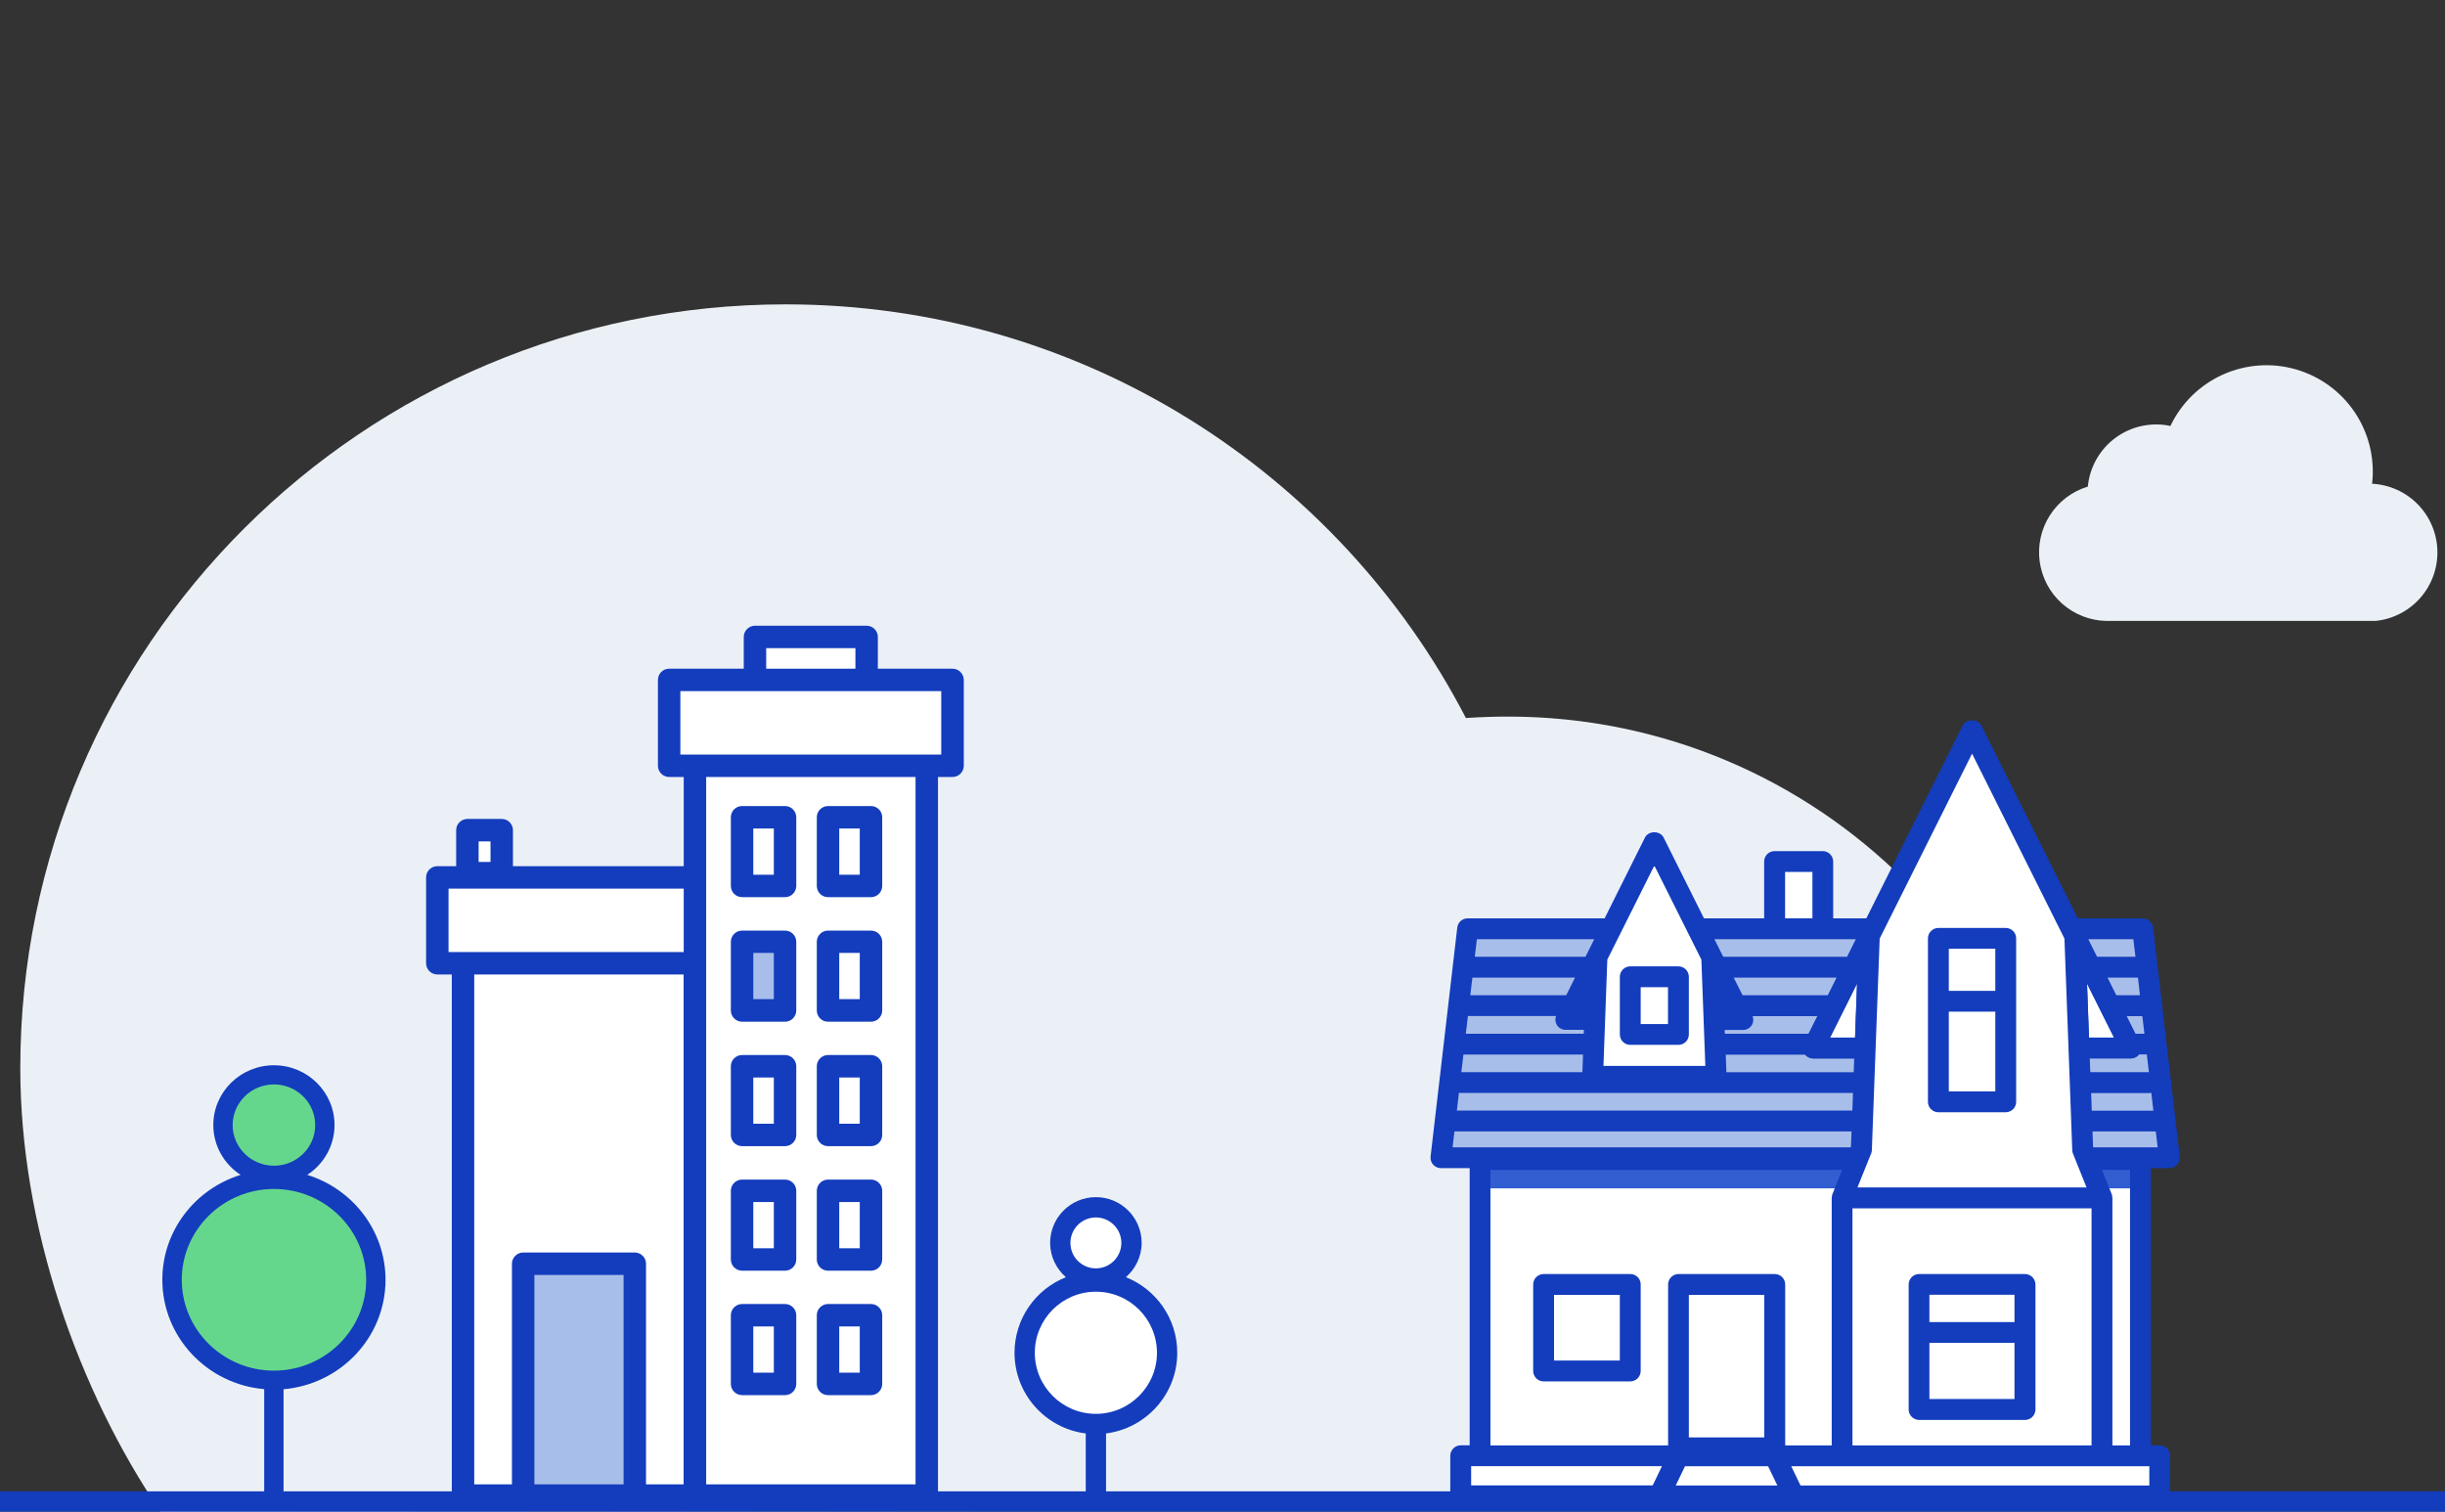 <svg width="241" height="149" viewBox="0 0 241 149" xmlns="http://www.w3.org/2000/svg">
    <rect x="0" y="0" width="241" height="149" fill="#333333" stroke="none"/>
    <g clip-path="url(#clip0_1_6011)">
        <path d="M148.662 70.633C147.256 70.633 145.897 70.68 144.492 70.773C131.934 46.553 106.631 30 77.44 30C35.784 30 2 63.713 2 105.281C2 120.851 7.67 136.983 15.823 149C53.074 149 163.656 148.86 198.986 148.86C202.219 141.846 204 134.084 204 125.855C204 95.368 179.213 70.633 148.662 70.633Z" fill="#EBF0F6"/>
        <path d="M85.422 67.018V62.782H74.417V67.018H65.956V75.479H68.5V86.484H43.106V94.945H45.65V147.414H68.5H91.35V75.479H93.883V67.018H85.422Z" fill="white"/>
        <path d="M49.455 81.828H46.07V86.064H49.455V81.828Z" fill="white"/>
        <path d="M62.572 124.564H51.567V147.414H62.572V124.564Z" fill="#A8BEEA"/>
        <path d="M77.381 92.821H73.145V99.59H77.381V92.821Z" fill="#A8BEEA"/>
        <path d="M73.145 88.43H77.381C77.99 88.43 78.487 87.933 78.487 87.324V80.556C78.487 79.947 77.99 79.45 77.381 79.45H73.145C72.537 79.45 72.039 79.947 72.039 80.556V87.324C72.039 87.933 72.537 88.43 73.145 88.43ZM74.251 81.662H76.275V86.218H74.251V81.662Z" fill="#133DBD"/>
        <path d="M81.617 88.43H85.853C86.462 88.43 86.959 87.933 86.959 87.324V80.556C86.959 79.947 86.462 79.45 85.853 79.45H81.617C81.009 79.45 80.511 79.947 80.511 80.556V87.324C80.511 87.933 80.998 88.43 81.617 88.43ZM82.723 81.662H84.747V86.218H82.723V81.662Z" fill="#133DBD"/>
        <path d="M73.145 100.707H77.381C77.99 100.707 78.487 100.209 78.487 99.601V92.832C78.487 92.224 77.99 91.726 77.381 91.726H73.145C72.537 91.726 72.039 92.224 72.039 92.832V99.601C72.039 100.209 72.537 100.707 73.145 100.707ZM74.251 93.927H76.275V98.484H74.251V93.927Z" fill="#133DBD"/>
        <path d="M81.617 100.707H85.853C86.462 100.707 86.959 100.209 86.959 99.601V92.832C86.959 92.224 86.462 91.726 85.853 91.726H81.617C81.009 91.726 80.511 92.224 80.511 92.832V99.601C80.511 100.209 80.998 100.707 81.617 100.707ZM82.723 93.927H84.747V98.484H82.723V93.927Z" fill="#133DBD"/>
        <path d="M73.145 112.973H77.381C77.99 112.973 78.487 112.475 78.487 111.867V105.098C78.487 104.49 77.99 103.992 77.381 103.992H73.145C72.537 103.992 72.039 104.49 72.039 105.098V111.867C72.039 112.475 72.537 112.973 73.145 112.973ZM74.251 106.204H76.275V110.761H74.251V106.204Z" fill="#133DBD"/>
        <path d="M81.617 112.973H85.853C86.462 112.973 86.959 112.475 86.959 111.867V105.098C86.959 104.49 86.462 103.992 85.853 103.992H81.617C81.009 103.992 80.511 104.49 80.511 105.098V111.867C80.511 112.475 80.998 112.973 81.617 112.973ZM82.723 106.204H84.747V110.761H82.723V106.204Z" fill="#133DBD"/>
        <path d="M73.145 125.249H77.381C77.99 125.249 78.487 124.752 78.487 124.143V117.375C78.487 116.766 77.99 116.269 77.381 116.269H73.145C72.537 116.269 72.039 116.766 72.039 117.375V124.143C72.039 124.752 72.537 125.249 73.145 125.249ZM74.251 118.481H76.275V123.037H74.251V118.481Z" fill="#133DBD"/>
        <path d="M81.617 125.249H85.853C86.462 125.249 86.959 124.752 86.959 124.143V117.375C86.959 116.766 86.462 116.269 85.853 116.269H81.617C81.009 116.269 80.511 116.766 80.511 117.375V124.143C80.511 124.752 80.998 125.249 81.617 125.249ZM82.723 118.481H84.747V123.037H82.723V118.481Z" fill="#133DBD"/>
        <path d="M73.145 137.515H77.381C77.99 137.515 78.487 137.017 78.487 136.409V129.64C78.487 129.032 77.99 128.534 77.381 128.534H73.145C72.537 128.534 72.039 129.032 72.039 129.64V136.409C72.039 137.017 72.537 137.515 73.145 137.515ZM74.251 130.746H76.275V135.303H74.251V130.746Z" fill="#133DBD"/>
        <path d="M81.617 137.515H85.853C86.462 137.515 86.959 137.017 86.959 136.409V129.64C86.959 129.032 86.462 128.534 85.853 128.534H81.617C81.009 128.534 80.511 129.032 80.511 129.64V136.409C80.511 137.017 80.998 137.515 81.617 137.515ZM82.723 130.746H84.747V135.303H82.723V130.746Z" fill="#133DBD"/>
        <path d="M93.883 65.912H86.528V62.782C86.528 62.174 86.03 61.676 85.422 61.676H74.417C73.809 61.676 73.311 62.174 73.311 62.782V65.912H65.956C65.348 65.912 64.85 66.41 64.85 67.018V75.479C64.85 76.087 65.348 76.585 65.956 76.585H67.394V85.378H50.56V81.828C50.56 81.219 50.063 80.722 49.455 80.722H46.07C45.462 80.722 44.964 81.219 44.964 81.828V85.378H43.106C42.498 85.378 42 85.876 42 86.484V94.945C42 95.553 42.498 96.051 43.106 96.051H44.533V147.414C44.533 148.022 45.031 148.52 45.639 148.52H51.567H62.572H68.5H91.35C91.959 148.52 92.456 148.022 92.456 147.414V76.585H93.894C94.502 76.585 95 76.087 95 75.479V67.018C94.989 66.399 94.491 65.912 93.883 65.912ZM47.176 82.934H48.349V84.958H47.176V82.934ZM61.466 146.308H52.673V125.67H61.466V146.308ZM67.394 146.308H63.678V124.564C63.678 123.956 63.18 123.458 62.572 123.458H51.567C50.959 123.458 50.461 123.956 50.461 124.564V146.308H46.745V96.051H67.383V146.308H67.394ZM67.394 93.839H45.639H44.212V87.59H67.394V93.839ZM75.523 63.888H84.316V65.912H75.523V63.888ZM90.244 146.308H69.606V94.945V86.484V76.585H90.244V146.308ZM92.777 74.373H91.339H68.5H67.062V68.124H74.417H85.422H92.777V74.373Z" fill="#133DBD"/>
        <path d="M211.197 91.547H144.659L142.028 114.116H213.828L211.197 91.547Z" fill="#A8BEEA"/>
        <path d="M210.992 114.29H145.882V143.499H210.992V114.29Z" fill="white"/>
        <path d="M210.992 115.234H146.468V117.133H210.992V115.234Z" fill="#315ED1"/>
        <path d="M204.918 103.298H210.036L204.506 92.245L202.266 87.76L194.383 71.985L186.5 87.76L184.249 92.245L178.719 103.298H183.838L183.468 113.336L181.566 118.077V143.489H207.189V118.077L205.288 113.336L204.918 103.298Z" fill="white"/>
        <path d="M174.927 126.606H165.441V142.709H174.927V126.606Z" fill="white"/>
        <path d="M199.604 126.606H189.162V138.922H199.604V126.606Z" fill="white"/>
        <path d="M199.604 126.606H189.162V131.347H199.604V126.606Z" fill="white"/>
        <path d="M160.703 126.606H152.162V135.134H160.703V126.606Z" fill="white"/>
        <path d="M178.719 103.298H183.838L184.249 92.245L178.719 103.298Z" fill="white"/>
        <path d="M183.838 104.324H178.719C178.36 104.324 178.031 104.14 177.846 103.842C177.661 103.544 177.64 103.165 177.805 102.847L183.334 91.793C183.55 91.362 184.043 91.136 184.506 91.26C184.979 91.383 185.297 91.814 185.277 92.296L184.866 103.349C184.845 103.893 184.393 104.324 183.838 104.324ZM180.384 102.272H182.851L183.046 96.945L180.384 102.272Z" fill="#133DBD"/>
        <path d="M210.036 103.298L204.506 92.245L204.917 103.298H210.036Z" fill="white"/>
        <path d="M210.036 104.324H204.917C204.362 104.324 203.91 103.883 203.89 103.339L203.479 92.286C203.458 91.803 203.787 91.372 204.249 91.249C204.712 91.126 205.205 91.352 205.421 91.783L210.951 102.836C211.115 103.154 211.094 103.534 210.909 103.832C210.724 104.14 210.396 104.324 210.036 104.324ZM205.914 102.272H208.381L205.719 96.945L205.914 102.272Z" fill="#133DBD"/>
        <path d="M205.287 113.336L204.917 103.298L204.506 92.245L202.266 87.76L194.383 71.985L186.5 87.76L184.249 92.245L183.838 103.298L183.468 113.336" fill="white"/>
        <path d="M179.675 84.917H174.927V91.547H179.675V84.917Z" fill="white"/>
        <path d="M197.703 92.491H191.063V108.594H197.703V92.491Z" fill="white"/>
        <path d="M197.703 92.491H191.063V98.69H197.703V92.491Z" fill="white"/>
        <path d="M154.33 100.496H157.188L157.414 94.328L154.33 100.496Z" fill="white"/>
        <path d="M171.803 100.496L168.719 94.328L168.945 100.496H171.803Z" fill="white"/>
        <path d="M168.945 100.496L168.719 94.328L167.465 91.814L163.066 83.018L158.667 91.814L157.414 94.328L157.187 100.496L156.982 106.09H169.161L168.945 100.496Z" fill="white"/>
        <path d="M165.441 96.278H160.692V101.964H165.441V96.278Z" fill="white"/>
        <path d="M212.883 143.489H143.981V147.44H212.883V143.489Z" fill="white"/>
        <path d="M160.692 125.579H152.151C151.586 125.579 151.124 126.041 151.124 126.606V135.134C151.124 135.699 151.586 136.161 152.151 136.161H160.692C161.258 136.161 161.72 135.699 161.72 135.134V126.606C161.72 126.031 161.268 125.579 160.692 125.579ZM159.664 134.108H153.179V127.632H159.664V134.108Z" fill="#133DBD"/>
        <path d="M165.441 95.252H160.692C160.127 95.252 159.665 95.714 159.665 96.278V101.964C159.665 102.528 160.127 102.99 160.692 102.99H165.441C166.006 102.99 166.468 102.528 166.468 101.964V96.278C166.468 95.714 166.006 95.252 165.441 95.252ZM164.413 100.938H161.72V97.305H164.413V100.938Z" fill="#133DBD"/>
        <path d="M191.063 109.631H197.703C198.268 109.631 198.73 109.169 198.73 108.604V98.69V92.491C198.73 91.927 198.268 91.465 197.703 91.465H191.063C190.498 91.465 190.035 91.927 190.035 92.491V98.69V108.604C190.035 109.169 190.488 109.631 191.063 109.631ZM192.091 93.517H196.675V97.664H192.091V93.517ZM192.091 99.716H196.675V107.578H192.091V99.716Z" fill="#133DBD"/>
        <path d="M213.828 115.142C214.126 115.142 214.404 115.019 214.599 114.803C214.794 114.588 214.887 114.29 214.856 114.003L212.225 91.424C212.163 90.91 211.721 90.52 211.207 90.52H204.804L195.297 71.523C194.948 70.826 193.807 70.826 193.458 71.523L183.961 90.52H180.693V84.917C180.693 84.352 180.23 83.891 179.665 83.891H174.917C174.351 83.891 173.889 84.352 173.889 84.917V90.52H167.959L163.981 82.556C163.632 81.858 162.491 81.858 162.141 82.556L158.164 90.52H144.659C144.135 90.52 143.703 90.91 143.641 91.424L141.01 114.003C140.979 114.29 141.072 114.588 141.267 114.803C141.462 115.019 141.74 115.142 142.038 115.142H144.864V142.462H143.98C143.415 142.462 142.953 142.924 142.953 143.489V147.44C142.953 148.004 143.415 148.466 143.98 148.466H163.549H176.828H212.883C213.448 148.466 213.91 148.004 213.91 147.44V143.489C213.91 142.924 213.448 142.462 212.883 142.462H212.009V115.142H213.828ZM171.802 101.523C172.162 101.523 172.491 101.338 172.676 101.04C172.84 100.773 172.861 100.455 172.758 100.158H179.141L178.267 101.892H170.014L170.004 101.523H171.802ZM170.888 96.36H181.042L180.179 98.095H171.761L170.888 96.36ZM177.928 103.945C178.123 104.181 178.411 104.335 178.719 104.335H182.769L182.717 105.689H170.168L170.107 103.955H177.928V103.945ZM182.594 119.103H206.161V142.473H182.594V119.103ZM212.677 113.089H206.315L206.254 111.519H212.492L212.677 113.089ZM211.937 107.732C211.978 107.732 212.009 107.711 212.05 107.711L212.256 109.477H206.182L206.12 107.742H211.937V107.732ZM211.814 105.679H206.038L205.986 104.324H210.036C210.344 104.324 210.632 104.181 210.827 103.934H211.608L211.814 105.679ZM211.372 101.892H210.478L209.604 100.158H211.166L211.372 101.892ZM210.93 98.095H208.587L207.723 96.36H210.735L210.93 98.095ZM210.282 92.573L210.488 94.308H206.685L205.822 92.573H210.282ZM208.371 102.272H205.904L205.709 96.945L208.371 102.272ZM184.403 113.777C184.403 113.777 184.403 113.767 184.413 113.767L184.434 113.715C184.475 113.602 184.506 113.489 184.506 113.377L185.277 92.512L194.383 74.284L203.489 92.512L203.89 103.339L204.26 113.377C204.26 113.489 204.29 113.613 204.332 113.715L205.668 117.041H183.087L184.403 113.777ZM182.851 102.272H180.384L183.046 96.945L182.851 102.272ZM175.955 85.943H178.647V90.52H175.955V85.943ZM174.927 92.573H179.675H182.944L182.08 94.308H169.86L169.634 93.866L168.986 92.573H174.927ZM158.431 94.585L163.066 85.317L167.702 94.585L168.092 105.063H158.051L158.431 94.585ZM145.574 92.573H157.146L156.499 93.866L156.273 94.308H145.368L145.574 92.573ZM145.132 96.36H155.245L154.382 98.095H144.926L145.132 96.36ZM144.69 100.147H153.374C153.272 100.435 153.292 100.763 153.457 101.03C153.642 101.328 153.97 101.512 154.33 101.512H156.119L156.108 101.892H144.484L144.69 100.147ZM144.248 103.945H156.036L155.975 105.679H144.042L144.248 103.945ZM143.806 107.711C143.847 107.711 143.878 107.732 143.919 107.732H182.645L182.584 109.466H143.6L143.806 107.711ZM143.364 111.519H182.502L182.44 113.089H143.179L143.364 111.519ZM146.91 115.316H181.577L180.631 117.677L180.621 117.697C180.58 117.81 180.559 117.923 180.559 118.036C180.559 118.046 180.549 118.057 180.549 118.077V142.473H175.965V126.606C175.965 126.041 175.502 125.579 174.937 125.579H165.451C164.885 125.579 164.423 126.041 164.423 126.606V142.473H146.91V115.316ZM166.468 141.682V127.632H173.899V141.682H166.468ZM145.008 144.515H145.882H163.817L162.902 146.414H145.008V144.515ZM165.173 146.424L166.088 144.525H174.279L175.194 146.424H165.173ZM211.855 146.424H177.476L176.561 144.525H181.566H207.189H210.981H211.855V146.424ZM208.217 142.462V118.077C208.217 118.067 208.206 118.057 208.206 118.036C208.206 117.923 208.186 117.8 208.145 117.697L208.134 117.677L207.189 115.316H209.954V142.473H208.217V142.462Z" fill="#133DBD"/>
        <path d="M199.594 125.579H189.162C188.596 125.579 188.134 126.041 188.134 126.606V131.347V138.932C188.134 139.496 188.596 139.958 189.162 139.958H199.604C200.169 139.958 200.632 139.496 200.632 138.932V131.347V126.606C200.621 126.031 200.169 125.579 199.594 125.579ZM198.566 137.895H190.179V132.363H198.566V137.895ZM198.566 130.311H190.179V127.622H198.566V130.311Z" fill="#133DBD"/>
        <path d="M27.005 115.842C29.78 115.842 32.03 113.624 32.03 110.891C32.03 108.157 29.78 105.939 27.005 105.939C24.23 105.939 21.979 108.157 21.979 110.891C21.979 113.624 24.23 115.842 27.005 115.842Z" fill="#65D78D"/>
        <path d="M27.005 116.255C21.455 116.255 16.963 120.68 16.963 126.148C16.963 131.615 21.455 136.04 27.005 136.04C32.555 136.04 37.046 131.615 37.046 126.148C37.046 120.68 32.545 116.255 27.005 116.255Z" fill="#65D78D"/>
        <path d="M38 126.148C38 121.3 34.748 117.185 30.285 115.804C31.906 114.752 32.974 112.939 32.974 110.891C32.974 107.64 30.295 105 27.005 105C23.705 105 21.026 107.64 21.026 110.891C21.026 112.939 22.094 114.752 23.715 115.804C19.252 117.185 16 121.3 16 126.138C16 131.794 20.425 136.444 26.042 136.924V147.991H27.949V136.933C33.575 136.454 38 131.803 38 126.148ZM27.005 106.888C29.246 106.888 31.067 108.683 31.067 110.9C31.067 113.108 29.246 114.902 27.005 114.902C24.764 114.902 22.933 113.108 22.933 110.9C22.933 108.692 24.754 106.888 27.005 106.888ZM27.005 135.101C21.998 135.101 17.917 131.08 17.917 126.148C17.917 121.215 21.998 117.194 27.005 117.194C32.011 117.194 36.093 121.215 36.093 126.148C36.093 131.08 32.011 135.101 27.005 135.101Z" fill="#133DBD"/>
        <path d="M0 148H241" stroke="#133DBD" stroke-width="2" stroke-linecap="round"/>
        <path d="M234.15 61.204C235.852 61.033 237.426 60.225 238.557 58.942C239.688 57.659 240.293 55.997 240.25 54.287C240.208 52.578 239.521 50.947 238.328 49.722C237.134 48.498 235.522 47.769 233.814 47.682C234.099 45.216 233.499 42.729 232.122 40.664C230.744 38.599 228.678 37.09 226.291 36.406C223.905 35.722 221.353 35.907 219.091 36.929C216.828 37.951 215.002 39.742 213.937 41.985C213.004 41.786 212.04 41.788 211.107 41.988C210.175 42.189 209.295 42.584 208.526 43.149C207.757 43.713 207.116 44.434 206.645 45.264C206.174 46.093 205.884 47.013 205.794 47.963C204.251 48.429 202.926 49.431 202.057 50.788C201.187 52.145 200.83 53.767 201.051 55.364C201.271 56.96 202.053 58.425 203.258 59.496C204.462 60.567 206.009 61.172 207.62 61.204H234.15Z" fill="#EBF0F6"/>
        <path d="M108.02 126.02C109.959 126.02 111.53 124.449 111.53 122.51C111.53 120.571 109.959 119 108.02 119C106.081 119 104.51 120.571 104.51 122.51C104.51 124.449 106.081 126.02 108.02 126.02Z" fill="white"/>
        <path d="M108.02 126.31C104.14 126.31 101 129.46 101 133.34C101 137.22 104.14 140.36 108.02 140.36C111.9 140.36 115.04 137.22 115.04 133.34C115.04 129.46 111.9 126.31 108.02 126.31Z" fill="white"/>
        <path d="M116.04 133.34C116.04 129.96 113.94 127.07 110.98 125.89C111.92 125.06 112.53 123.86 112.53 122.51C112.53 120.02 110.51 118 108.02 118C105.53 118 103.51 120.02 103.51 122.51C103.51 123.86 104.12 125.06 105.06 125.89C102.1 127.07 100 129.96 100 133.34C100 137.42 103.07 140.8 107.02 141.29V148.84H109.02V141.29C112.97 140.79 116.04 137.42 116.04 133.34ZM108.02 120C109.4 120 110.53 121.13 110.53 122.51C110.53 123.89 109.41 125.02 108.02 125.02C106.63 125.02 105.51 123.9 105.51 122.51C105.51 121.12 106.64 120 108.02 120ZM108.02 139.36C104.7 139.36 102 136.66 102 133.34C102 130.02 104.7 127.32 108.02 127.32C111.34 127.32 114.04 130.02 114.04 133.34C114.04 136.66 111.34 139.36 108.02 139.36Z" fill="#133DBD"/>
    </g>
    <defs>
        <clipPath id="clip0_1_6011">
            <rect width="241" height="149" fill="white"/>
        </clipPath>
    </defs>
</svg>
